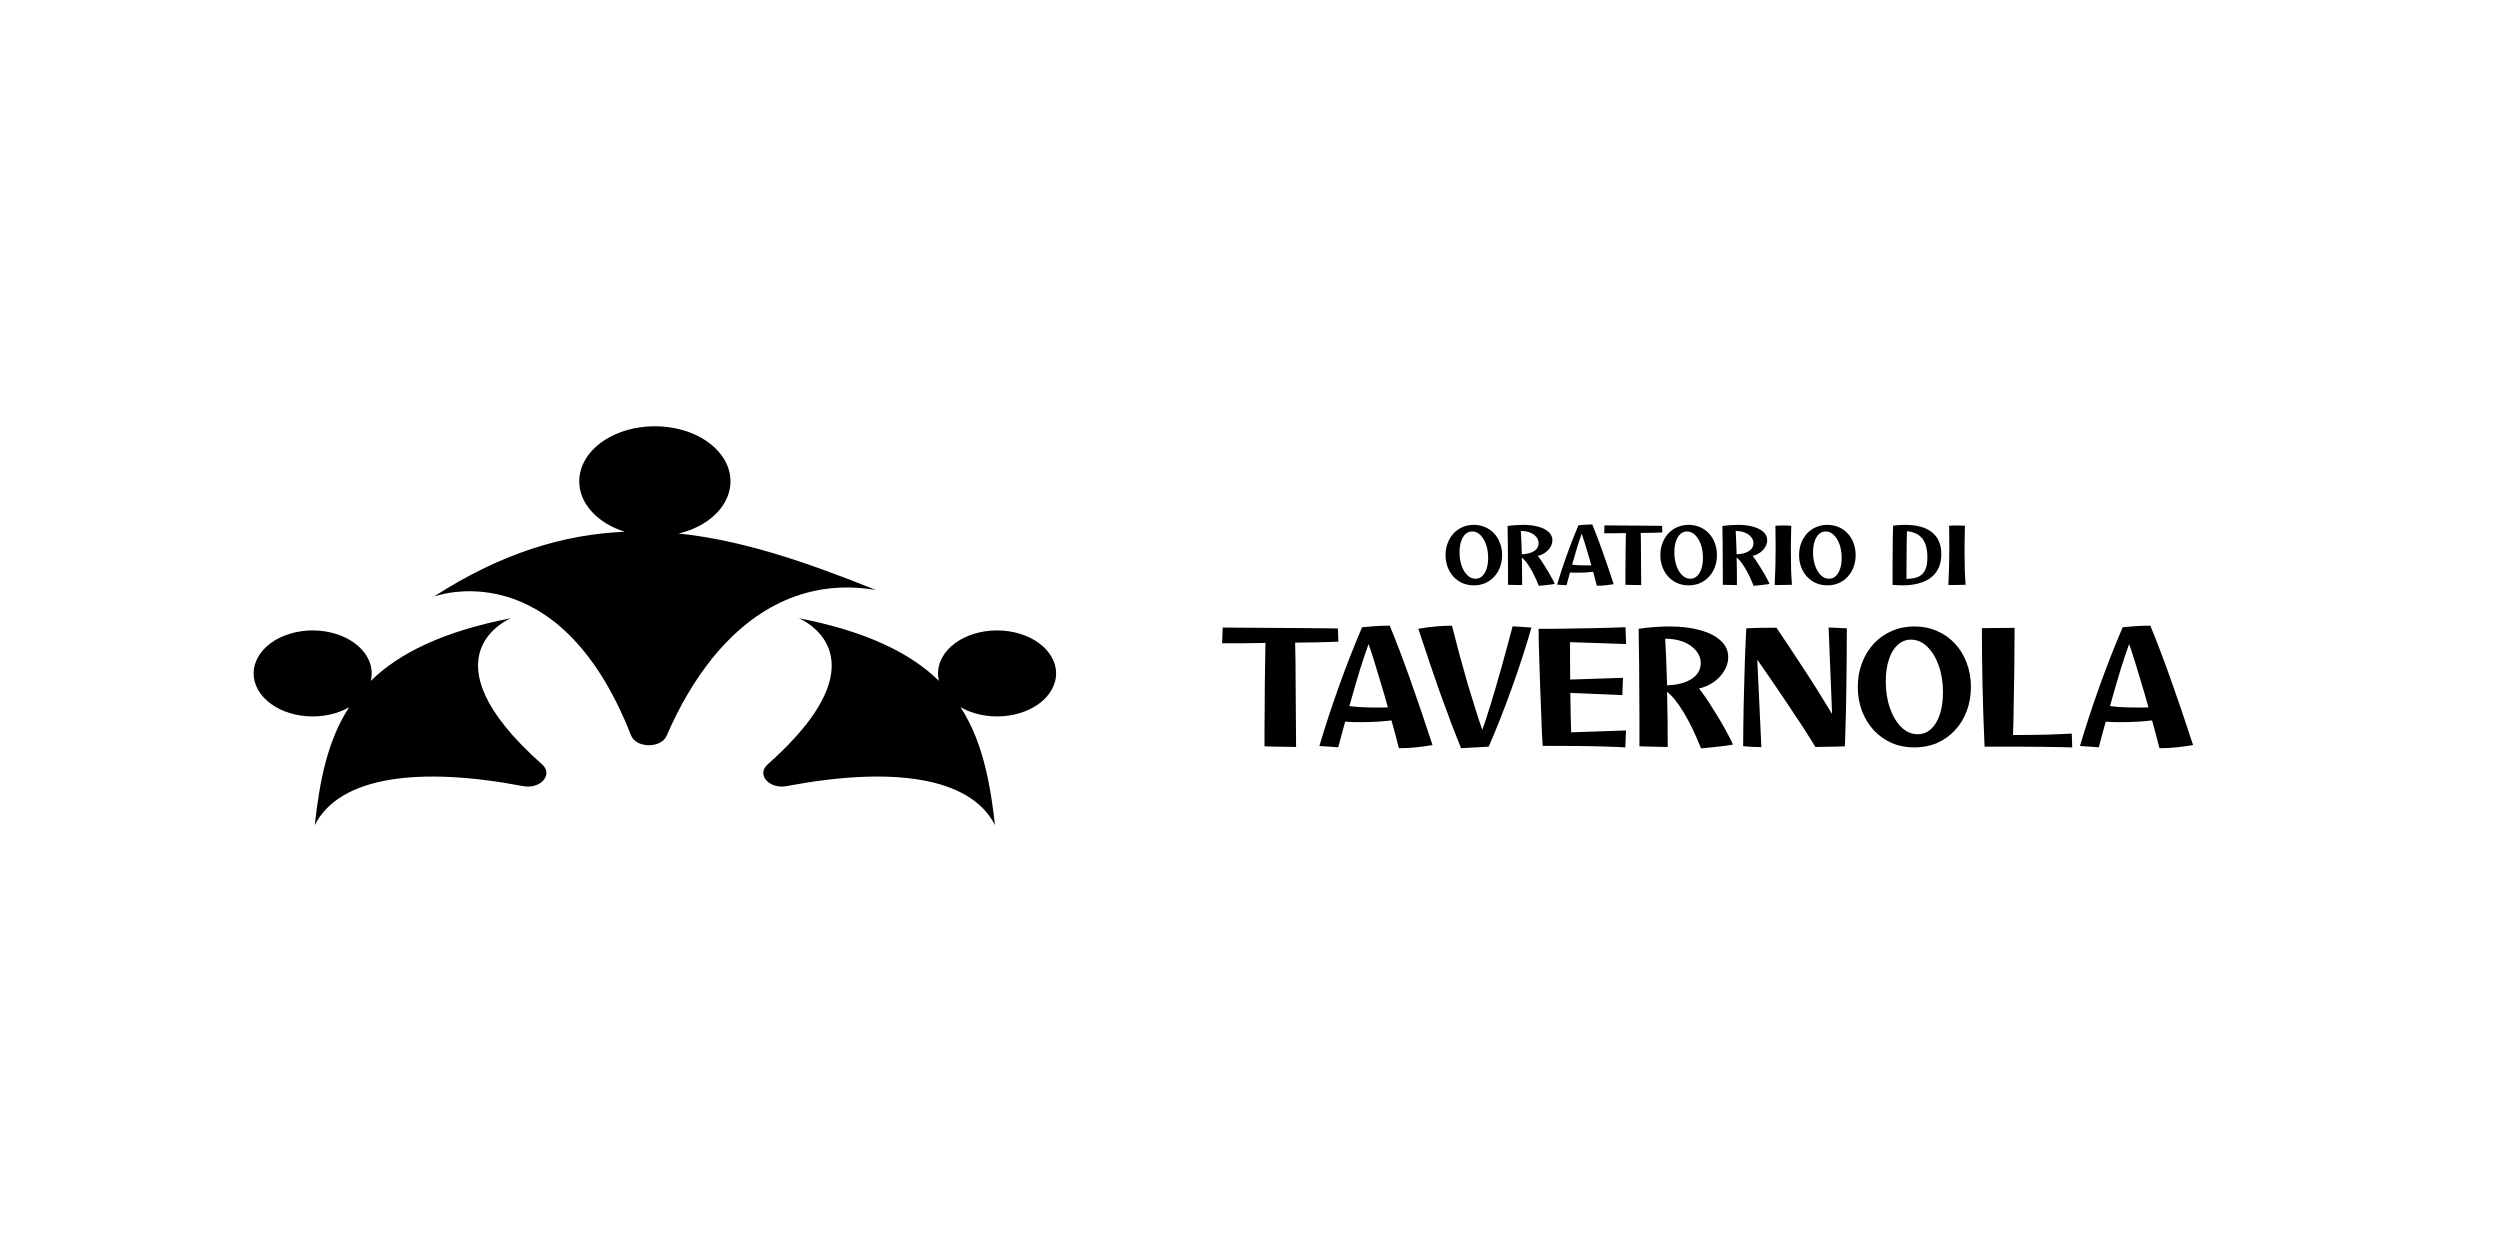 <svg width="2160" height="1080" viewBox="0 0 2160 1080" fill="none" xmlns="http://www.w3.org/2000/svg">
<rect width="2160" height="1080" fill="white"/>
<path d="M1119.83 645.369C1117.57 645.369 1114.76 645.324 1111.41 645.234C1108.15 645.234 1104.81 645.188 1101.37 645.098C1098.02 645.007 1095.08 644.917 1092.54 644.826C1092.54 640.754 1092.54 635.776 1092.54 629.894C1092.63 623.921 1092.68 617.541 1092.68 610.753C1092.77 603.875 1092.81 597.042 1092.81 590.255C1092.91 583.377 1093 576.951 1093.09 570.978C1093.18 564.915 1093.27 559.756 1093.36 555.503C1086.57 555.593 1079.96 555.684 1073.54 555.774C1067.11 555.774 1061.23 555.774 1055.89 555.774L1056.43 542.199C1062.23 542.199 1068.47 542.244 1075.17 542.335C1081.86 542.335 1088.7 542.38 1095.67 542.47C1102.63 542.47 1109.38 542.516 1115.89 542.606C1122.5 542.606 1128.56 542.651 1134.08 542.742C1139.6 542.742 1144.26 542.787 1148.07 542.878C1151.96 542.878 1154.58 542.923 1155.94 543.013L1156.35 554.417C1151.37 554.598 1145.67 554.779 1139.24 554.96C1132.82 555.05 1126.07 555.141 1119.01 555.231C1119.1 559.304 1119.2 564.191 1119.29 569.892C1119.38 575.594 1119.42 581.793 1119.42 588.49C1119.51 595.096 1119.56 601.793 1119.56 608.581C1119.65 615.369 1119.69 621.93 1119.69 628.265C1119.78 634.6 1119.83 640.301 1119.83 645.369ZM1177.13 623.921C1174.78 623.921 1172.34 623.921 1169.8 623.921C1167.36 623.83 1164.83 623.695 1162.2 623.514C1160.21 630.573 1158.22 637.948 1156.23 645.641L1139.94 644.555C1145.01 627.45 1150.66 610.21 1156.91 592.834C1163.15 575.367 1169.8 558.399 1176.86 541.927C1180.21 541.565 1183.92 541.249 1187.99 540.977C1192.16 540.706 1196.41 540.57 1200.76 540.57C1206.28 553.964 1212.16 569.44 1218.4 586.997C1224.65 604.554 1231.07 623.468 1237.68 643.74C1232.43 644.645 1227.45 645.324 1222.75 645.777C1218.13 646.229 1213.43 646.455 1208.63 646.455C1206.73 638.853 1204.6 630.844 1202.25 622.428C1194.19 623.423 1185.82 623.921 1177.13 623.921ZM1182.43 556.453C1180.53 561.611 1178.13 568.761 1175.23 577.901C1172.43 587.042 1169.31 597.766 1165.87 610.074C1169.49 610.527 1173.2 610.844 1177 611.025C1180.89 611.206 1185.05 611.296 1189.49 611.296C1191.12 611.296 1192.75 611.296 1194.38 611.296C1196.09 611.206 1197.68 611.16 1199.13 611.16C1197.14 603.92 1195.1 596.906 1193.02 590.119C1191.03 583.241 1189.13 576.951 1187.32 571.25C1185.51 565.458 1183.88 560.525 1182.43 556.453ZM1262.37 646.455C1256.67 632.428 1250.65 616.59 1244.32 598.943C1238.07 581.205 1231.78 562.652 1225.45 543.285C1230.97 542.289 1236.03 541.611 1240.65 541.249C1245.36 540.796 1249.97 540.57 1254.5 540.57C1256.58 548.715 1258.75 557.086 1261.01 565.684C1263.37 574.281 1265.72 582.653 1268.07 590.798C1270.52 598.943 1272.82 606.454 1275 613.332C1277.17 620.21 1279.07 625.957 1280.7 630.573C1282.69 625.143 1285.09 617.857 1287.89 608.717C1290.7 599.576 1293.73 589.214 1296.99 577.63C1300.24 566.046 1303.55 553.874 1306.9 541.113L1323.19 542.199C1318.21 559.485 1312.55 576.906 1306.22 594.463C1299.97 611.93 1293.32 628.808 1286.26 645.098L1262.37 646.455ZM1404.29 645.777C1401.13 645.505 1396.06 645.279 1389.09 645.098C1382.21 644.826 1373.93 644.645 1364.25 644.555C1354.65 644.464 1344.2 644.419 1332.89 644.419C1332.71 641.885 1332.48 638.039 1332.21 632.88C1332.03 627.631 1331.8 621.658 1331.53 614.961C1331.26 608.264 1330.99 601.296 1330.72 594.056C1330.44 586.816 1330.22 579.847 1330.04 573.15C1329.86 566.363 1329.68 560.344 1329.49 555.095C1329.4 549.846 1329.36 545.909 1329.36 543.285C1333.34 543.285 1337.91 543.285 1343.07 543.285C1348.32 543.194 1353.79 543.104 1359.5 543.013C1365.2 542.923 1370.85 542.832 1376.46 542.742C1382.08 542.561 1387.28 542.425 1392.08 542.335C1396.96 542.154 1401.08 542.018 1404.43 541.927L1404.97 556.453L1356.51 554.824C1356.51 560.163 1356.51 565.593 1356.51 571.114C1356.51 576.544 1356.55 581.883 1356.64 587.132L1402.26 585.639L1401.71 600.572L1356.78 598.671C1356.87 605.097 1356.96 611.206 1357.05 616.998C1357.14 622.79 1357.28 628.039 1357.46 632.745L1404.84 631.116L1404.29 645.777ZM1469.69 646.591C1464.8 634.283 1459.82 623.966 1454.75 615.64C1449.69 607.223 1444.89 601.25 1440.36 597.721C1440.55 605.323 1440.68 613.197 1440.77 621.342C1440.86 629.487 1440.91 637.496 1440.91 645.369C1436.84 645.369 1432.54 645.279 1428.01 645.098C1423.58 645.007 1419.73 644.917 1416.47 644.826C1416.47 637.134 1416.47 629.125 1416.47 620.799C1416.47 612.473 1416.43 604.282 1416.34 596.228C1416.34 588.083 1416.29 580.481 1416.2 573.422C1416.11 566.363 1416.02 560.209 1415.93 554.96C1415.93 549.71 1415.88 545.819 1415.79 543.285C1420.41 542.561 1424.98 542.063 1429.5 541.792C1434.12 541.43 1438.42 541.249 1442.4 541.249C1452.54 541.249 1461.41 542.335 1469.01 544.507C1476.61 546.588 1482.54 549.62 1486.79 553.602C1491.04 557.494 1493.17 562.245 1493.17 567.856C1493.17 571.928 1492.04 575.82 1489.78 579.53C1487.61 583.241 1484.62 586.454 1480.82 589.169C1477.02 591.884 1472.72 593.784 1467.92 594.87C1469.37 596.59 1471.18 599.033 1473.35 602.201C1475.52 605.278 1477.79 608.762 1480.14 612.654C1482.58 616.455 1484.94 620.301 1487.2 624.192C1489.46 628.084 1491.5 631.749 1493.31 635.188C1495.12 638.537 1496.43 641.252 1497.24 643.333C1495.8 643.605 1493.81 643.921 1491.27 644.283C1488.83 644.645 1486.2 644.962 1483.4 645.234C1480.68 645.596 1478.06 645.867 1475.52 646.048C1473.08 646.32 1471.13 646.501 1469.69 646.591ZM1438.74 551.837C1439.01 555.91 1439.28 561.476 1439.55 568.535C1439.82 575.594 1440.09 583.467 1440.36 592.155C1449.32 591.793 1456.38 589.938 1461.54 586.589C1466.79 583.15 1469.42 578.625 1469.42 573.014C1469.42 568.942 1468.06 565.322 1465.34 562.154C1462.72 558.896 1459.1 556.362 1454.48 554.552C1449.87 552.742 1444.62 551.837 1438.74 551.837ZM1506.07 644.691C1506.07 640.618 1506.12 635.686 1506.21 629.894C1506.3 624.011 1506.39 617.722 1506.48 611.025C1506.66 604.237 1506.84 597.404 1507.02 590.526C1507.2 583.558 1507.39 576.951 1507.57 570.707C1507.84 564.372 1508.06 558.806 1508.25 554.009C1508.43 549.122 1508.61 545.412 1508.79 542.878C1511.14 542.697 1514.44 542.561 1518.7 542.47C1523.04 542.38 1528.43 542.335 1534.85 542.335C1542.27 553.285 1550.01 564.96 1558.07 577.358C1566.21 589.666 1574.49 602.834 1582.91 616.862L1579.92 542.199C1582.27 542.199 1584.81 542.289 1587.52 542.47C1590.33 542.561 1593.04 542.697 1595.67 542.878C1595.67 550.48 1595.62 558.625 1595.53 567.313C1595.44 575.91 1595.35 584.463 1595.26 592.97C1595.17 601.477 1595.04 609.395 1594.85 616.726C1594.67 623.966 1594.49 630.075 1594.31 635.052C1594.22 640.03 1594.08 643.288 1593.9 644.826C1592 644.917 1589.42 645.007 1586.17 645.098C1583 645.188 1579.79 645.234 1576.53 645.234C1573.27 645.324 1570.6 645.369 1568.52 645.369C1561.37 633.695 1553.4 621.387 1544.63 608.445C1535.94 595.504 1527.16 582.653 1518.29 569.892L1521.82 645.505C1516.75 645.505 1511.5 645.234 1506.07 644.691ZM1654.01 645.777C1646.95 645.777 1640.43 644.51 1634.46 641.976C1628.58 639.351 1623.42 635.686 1618.99 630.98C1614.64 626.274 1611.25 620.753 1608.8 614.418C1606.36 607.993 1605.14 601.024 1605.14 593.513C1605.14 586.001 1606.36 579.078 1608.8 572.743C1611.25 566.317 1614.64 560.752 1618.99 556.046C1623.42 551.339 1628.58 547.719 1634.46 545.185C1640.43 542.561 1646.95 541.249 1654.01 541.249C1661.07 541.249 1667.58 542.561 1673.56 545.185C1679.53 547.719 1684.69 551.339 1689.03 556.046C1693.47 560.752 1696.86 566.317 1699.21 572.743C1701.66 579.078 1702.88 586.001 1702.88 593.513C1702.88 601.024 1701.66 607.993 1699.21 614.418C1696.86 620.753 1693.47 626.274 1689.03 630.98C1684.69 635.686 1679.53 639.351 1673.56 641.976C1667.58 644.51 1661.07 645.777 1654.01 645.777ZM1656.86 634.374C1661.29 634.374 1665.14 632.88 1668.4 629.894C1671.66 626.907 1674.19 622.699 1676 617.269C1677.81 611.839 1678.72 605.504 1678.72 598.264C1678.72 589.666 1677.49 581.929 1675.05 575.051C1672.61 568.173 1669.3 562.743 1665.14 558.761C1660.98 554.688 1656.32 552.652 1651.16 552.652C1646.81 552.652 1642.97 554.145 1639.62 557.132C1636.36 560.118 1633.83 564.326 1632.02 569.756C1630.21 575.186 1629.3 581.521 1629.3 588.761C1629.3 597.268 1630.52 605.006 1632.97 611.975C1635.41 618.853 1638.71 624.328 1642.88 628.401C1647.04 632.383 1651.7 634.374 1656.86 634.374ZM1790.41 645.777C1788.33 645.686 1784.89 645.596 1780.09 645.505C1775.29 645.415 1769.46 645.324 1762.58 645.234C1755.79 645.234 1748.28 645.188 1740.04 645.098C1731.9 645.098 1723.44 645.098 1714.66 645.098C1713.84 626.455 1713.26 608.717 1712.89 591.884C1712.53 575.051 1712.35 558.67 1712.35 542.742C1714.43 542.651 1718.05 542.606 1723.21 542.606C1728.37 542.516 1734.16 542.47 1740.59 542.47C1740.59 549.077 1740.54 556.362 1740.45 564.326C1740.45 572.29 1740.36 580.435 1740.18 588.761C1740.09 597.087 1739.95 605.232 1739.77 613.197C1739.68 621.07 1739.5 628.355 1739.23 635.052C1748.64 635.052 1757.78 634.962 1766.65 634.781C1775.52 634.509 1783.3 634.193 1790 633.831L1790.41 645.777ZM1834.28 623.921C1831.93 623.921 1829.48 623.921 1826.95 623.921C1824.5 623.83 1821.97 623.695 1819.35 623.514C1817.36 630.573 1815.36 637.948 1813.37 645.641L1797.08 644.555C1802.15 627.45 1807.81 610.21 1814.05 592.834C1820.3 575.367 1826.95 558.399 1834.01 541.927C1837.36 541.565 1841.07 541.249 1845.14 540.977C1849.3 540.706 1853.56 540.57 1857.9 540.57C1863.42 553.964 1869.3 569.44 1875.55 586.997C1881.79 604.554 1888.22 623.468 1894.82 643.74C1889.57 644.645 1884.6 645.324 1879.89 645.777C1875.28 646.229 1870.57 646.455 1865.77 646.455C1863.87 638.853 1861.75 630.844 1859.39 622.428C1851.34 623.423 1842.97 623.921 1834.28 623.921ZM1839.57 556.453C1837.67 561.611 1835.27 568.761 1832.38 577.901C1829.57 587.042 1826.45 597.766 1823.01 610.074C1826.63 610.527 1830.34 610.844 1834.14 611.025C1838.03 611.206 1842.2 611.296 1846.63 611.296C1848.26 611.296 1849.89 611.296 1851.52 611.296C1853.24 611.206 1854.82 611.16 1856.27 611.16C1854.28 603.92 1852.24 596.906 1850.16 590.119C1848.17 583.241 1846.27 576.951 1844.46 571.25C1842.65 565.458 1841.02 560.525 1839.57 556.453Z" fill="black"/>
<path d="M1273.4 505.734C1269.87 505.734 1266.61 505.1 1263.62 503.833C1260.68 502.521 1258.1 500.688 1255.88 498.335C1253.71 495.982 1252.02 493.222 1250.79 490.054C1249.57 486.842 1248.96 483.357 1248.96 479.602C1248.96 475.846 1249.57 472.384 1250.79 469.217C1252.02 466.004 1253.71 463.221 1255.88 460.868C1258.1 458.515 1260.68 456.705 1263.62 455.438C1266.61 454.126 1269.87 453.47 1273.4 453.47C1276.93 453.47 1280.18 454.126 1283.17 455.438C1286.16 456.705 1288.74 458.515 1290.91 460.868C1293.13 463.221 1294.82 466.004 1296 469.217C1297.22 472.384 1297.83 475.846 1297.83 479.602C1297.83 483.357 1297.22 486.842 1296 490.054C1294.82 493.222 1293.13 495.982 1290.91 498.335C1288.74 500.688 1286.16 502.521 1283.17 503.833C1280.18 505.1 1276.93 505.734 1273.4 505.734ZM1274.82 500.032C1277.04 500.032 1278.96 499.286 1280.59 497.792C1282.22 496.299 1283.49 494.195 1284.39 491.48C1285.3 488.765 1285.75 485.597 1285.75 481.977C1285.75 477.679 1285.14 473.81 1283.92 470.371C1282.7 466.932 1281.04 464.217 1278.96 462.226C1276.88 460.189 1274.55 459.171 1271.97 459.171C1269.8 459.171 1267.88 459.918 1266.2 461.411C1264.57 462.904 1263.31 465.008 1262.4 467.724C1261.5 470.439 1261.04 473.606 1261.04 477.226C1261.04 481.48 1261.65 485.348 1262.88 488.833C1264.1 492.272 1265.75 495.009 1267.83 497.046C1269.91 499.037 1272.24 500.032 1274.82 500.032ZM1329.51 506.141C1327.07 499.987 1324.58 494.828 1322.05 490.665C1319.51 486.457 1317.11 483.471 1314.85 481.706C1314.94 485.507 1315.01 489.444 1315.06 493.516C1315.1 497.589 1315.12 501.593 1315.12 505.53C1313.09 505.53 1310.94 505.485 1308.68 505.394C1306.46 505.349 1304.54 505.304 1302.91 505.259C1302.91 501.412 1302.91 497.408 1302.91 493.245C1302.91 489.082 1302.88 484.986 1302.84 480.959C1302.84 476.887 1302.82 473.086 1302.77 469.556C1302.73 466.027 1302.68 462.95 1302.63 460.325C1302.63 457.701 1302.61 455.755 1302.57 454.488C1304.87 454.126 1307.16 453.877 1309.42 453.741C1311.73 453.56 1313.88 453.47 1315.87 453.47C1320.94 453.47 1325.37 454.013 1329.17 455.099C1332.98 456.139 1335.94 457.655 1338.07 459.646C1340.19 461.592 1341.26 463.968 1341.26 466.773C1341.26 468.81 1340.69 470.755 1339.56 472.611C1338.47 474.466 1336.98 476.072 1335.08 477.43C1333.18 478.787 1331.03 479.737 1328.63 480.28C1329.36 481.14 1330.26 482.362 1331.35 483.946C1332.43 485.484 1333.56 487.226 1334.74 489.172C1335.96 491.073 1337.14 492.996 1338.27 494.941C1339.4 496.887 1340.42 498.72 1341.32 500.439C1342.23 502.114 1342.88 503.471 1343.29 504.512C1342.57 504.648 1341.57 504.806 1340.31 504.987C1339.08 505.168 1337.77 505.326 1336.37 505.462C1335.01 505.643 1333.7 505.779 1332.43 505.869C1331.21 506.005 1330.24 506.096 1329.51 506.141ZM1314.04 458.764C1314.17 460.8 1314.31 463.583 1314.45 467.113C1314.58 470.642 1314.72 474.579 1314.85 478.923C1319.33 478.742 1322.86 477.814 1325.44 476.14C1328.07 474.421 1329.38 472.158 1329.38 469.353C1329.38 467.316 1328.7 465.506 1327.34 463.922C1326.03 462.293 1324.22 461.026 1321.91 460.121C1319.6 459.216 1316.98 458.764 1314.04 458.764ZM1363.93 494.806C1362.75 494.806 1361.53 494.806 1360.26 494.806C1359.04 494.76 1357.77 494.693 1356.46 494.602C1355.47 498.132 1354.47 501.82 1353.48 505.666L1345.33 505.123C1347.87 496.57 1350.69 487.95 1353.82 479.262C1356.94 470.529 1360.26 462.045 1363.79 453.809C1365.47 453.628 1367.32 453.47 1369.36 453.334C1371.44 453.198 1373.57 453.13 1375.74 453.13C1378.5 459.827 1381.44 467.565 1384.56 476.344C1387.69 485.122 1390.9 494.579 1394.2 504.716C1391.58 505.168 1389.09 505.507 1386.73 505.734C1384.43 505.96 1382.07 506.073 1379.68 506.073C1378.73 502.272 1377.66 498.267 1376.49 494.059C1372.46 494.557 1368.27 494.806 1363.93 494.806ZM1366.58 461.072C1365.63 463.651 1364.43 467.226 1362.98 471.796C1361.58 476.366 1360.01 481.728 1358.3 487.882C1360.11 488.109 1361.96 488.267 1363.86 488.358C1365.81 488.448 1367.89 488.493 1370.11 488.493C1370.92 488.493 1371.73 488.493 1372.55 488.493C1373.41 488.448 1374.2 488.425 1374.92 488.425C1373.93 484.805 1372.91 481.299 1371.87 477.905C1370.87 474.466 1369.92 471.321 1369.02 468.47C1368.11 465.574 1367.3 463.108 1366.58 461.072ZM1418 505.53C1416.87 505.53 1415.46 505.507 1413.79 505.462C1412.16 505.462 1410.49 505.44 1408.77 505.394C1407.09 505.349 1405.62 505.304 1404.36 505.259C1404.36 503.222 1404.36 500.734 1404.36 497.792C1404.4 494.806 1404.42 491.616 1404.42 488.222C1404.47 484.783 1404.49 481.366 1404.49 477.973C1404.54 474.534 1404.58 471.321 1404.63 468.334C1404.67 465.303 1404.72 462.723 1404.76 460.597C1401.37 460.642 1398.07 460.687 1394.85 460.732C1391.64 460.732 1388.7 460.732 1386.03 460.732L1386.3 453.945C1389.2 453.945 1392.32 453.967 1395.67 454.013C1399.02 454.013 1402.43 454.035 1405.92 454.081C1409.4 454.081 1412.77 454.103 1416.03 454.148C1419.33 454.148 1422.37 454.171 1425.13 454.216C1427.89 454.216 1430.22 454.239 1432.12 454.284C1434.06 454.284 1435.38 454.307 1436.05 454.352L1436.26 460.054C1433.77 460.144 1430.92 460.235 1427.71 460.325C1424.49 460.37 1421.12 460.416 1417.59 460.461C1417.64 462.497 1417.68 464.941 1417.73 467.791C1417.77 470.642 1417.8 473.742 1417.8 477.09C1417.84 480.394 1417.86 483.742 1417.86 487.136C1417.91 490.53 1417.93 493.81 1417.93 496.978C1417.98 500.145 1418 502.996 1418 505.53ZM1458.99 505.734C1455.46 505.734 1452.21 505.1 1449.22 503.833C1446.28 502.521 1443.7 500.688 1441.48 498.335C1439.31 495.982 1437.61 493.222 1436.39 490.054C1435.17 486.842 1434.56 483.357 1434.56 479.602C1434.56 475.846 1435.17 472.384 1436.39 469.217C1437.61 466.004 1439.31 463.221 1441.48 460.868C1443.7 458.515 1446.28 456.705 1449.22 455.438C1452.21 454.126 1455.46 453.47 1458.99 453.47C1462.52 453.47 1465.78 454.126 1468.77 455.438C1471.75 456.705 1474.33 458.515 1476.5 460.868C1478.72 463.221 1480.42 466.004 1481.6 469.217C1482.82 472.384 1483.43 475.846 1483.43 479.602C1483.43 483.357 1482.82 486.842 1481.6 490.054C1480.42 493.222 1478.72 495.982 1476.5 498.335C1474.33 500.688 1471.75 502.521 1468.77 503.833C1465.78 505.1 1462.52 505.734 1458.99 505.734ZM1460.42 500.032C1462.64 500.032 1464.56 499.286 1466.19 497.792C1467.82 496.299 1469.08 494.195 1469.99 491.48C1470.89 488.765 1471.35 485.597 1471.35 481.977C1471.35 477.679 1470.74 473.81 1469.51 470.371C1468.29 466.932 1466.64 464.217 1464.56 462.226C1462.48 460.189 1460.15 459.171 1457.57 459.171C1455.4 459.171 1453.47 459.918 1451.8 461.411C1450.17 462.904 1448.9 465.008 1448 467.724C1447.09 470.439 1446.64 473.606 1446.64 477.226C1446.64 481.48 1447.25 485.348 1448.47 488.833C1449.69 492.272 1451.35 495.009 1453.43 497.046C1455.51 499.037 1457.84 500.032 1460.42 500.032ZM1515.11 506.141C1512.67 499.987 1510.18 494.828 1507.64 490.665C1505.11 486.457 1502.71 483.471 1500.45 481.706C1500.54 485.507 1500.61 489.444 1500.65 493.516C1500.7 497.589 1500.72 501.593 1500.72 505.53C1498.68 505.53 1496.53 505.485 1494.27 505.394C1492.05 505.349 1490.13 505.304 1488.5 505.259C1488.5 501.412 1488.5 497.408 1488.5 493.245C1488.5 489.082 1488.48 484.986 1488.43 480.959C1488.43 476.887 1488.41 473.086 1488.37 469.556C1488.32 466.027 1488.28 462.95 1488.23 460.325C1488.23 457.701 1488.21 455.755 1488.16 454.488C1490.47 454.126 1492.76 453.877 1495.02 453.741C1497.33 453.56 1499.48 453.47 1501.47 453.47C1506.54 453.47 1510.97 454.013 1514.77 455.099C1518.57 456.139 1521.54 457.655 1523.66 459.646C1525.79 461.592 1526.85 463.968 1526.85 466.773C1526.85 468.81 1526.29 470.755 1525.16 472.611C1524.07 474.466 1522.58 476.072 1520.68 477.43C1518.78 478.787 1516.63 479.737 1514.23 480.28C1514.95 481.14 1515.86 482.362 1516.94 483.946C1518.03 485.484 1519.16 487.226 1520.34 489.172C1521.56 491.073 1522.73 492.996 1523.87 494.941C1525 496.887 1526.02 498.72 1526.92 500.439C1527.83 502.114 1528.48 503.471 1528.89 504.512C1528.16 504.648 1527.17 504.806 1525.9 504.987C1524.68 505.168 1523.37 505.326 1521.97 505.462C1520.61 505.643 1519.3 505.779 1518.03 505.869C1516.81 506.005 1515.83 506.096 1515.11 506.141ZM1499.63 458.764C1499.77 460.8 1499.91 463.583 1500.04 467.113C1500.18 470.642 1500.31 474.579 1500.45 478.923C1504.93 478.742 1508.46 477.814 1511.04 476.14C1513.66 474.421 1514.97 472.158 1514.97 469.353C1514.97 467.316 1514.3 465.506 1512.94 463.922C1511.63 462.293 1509.82 461.026 1507.51 460.121C1505.2 459.216 1502.58 458.764 1499.63 458.764ZM1533.34 505.462C1533.88 494.466 1534.15 483.29 1534.15 471.932C1534.15 470.031 1534.13 467.95 1534.08 465.687C1534.08 463.379 1534.06 461.207 1534.01 459.171C1534.01 457.135 1533.99 455.506 1533.95 454.284C1534.49 454.194 1535.39 454.126 1536.66 454.081C1537.97 454.035 1539.4 454.013 1540.94 454.013C1542.16 454.013 1543.36 454.035 1544.53 454.081C1545.76 454.126 1546.8 454.194 1547.66 454.284C1547.57 457.09 1547.5 459.895 1547.45 462.701C1547.41 465.506 1547.36 468.176 1547.32 470.71C1547.32 473.199 1547.32 475.371 1547.32 477.226C1547.32 483.38 1547.39 488.72 1547.52 493.245C1547.7 497.77 1547.95 501.774 1548.27 505.259C1545.82 505.349 1543.34 505.394 1540.8 505.394C1538.31 505.44 1535.82 505.462 1533.34 505.462ZM1578.84 505.734C1575.31 505.734 1572.05 505.1 1569.06 503.833C1566.12 502.521 1563.54 500.688 1561.32 498.335C1559.15 495.982 1557.45 493.222 1556.23 490.054C1555.01 486.842 1554.4 483.357 1554.4 479.602C1554.4 475.846 1555.01 472.384 1556.23 469.217C1557.45 466.004 1559.15 463.221 1561.32 460.868C1563.54 458.515 1566.12 456.705 1569.06 455.438C1572.05 454.126 1575.31 453.47 1578.84 453.47C1582.36 453.47 1585.62 454.126 1588.61 455.438C1591.6 456.705 1594.18 458.515 1596.35 460.868C1598.56 463.221 1600.26 466.004 1601.44 469.217C1602.66 472.384 1603.27 475.846 1603.27 479.602C1603.27 483.357 1602.66 486.842 1601.44 490.054C1600.26 493.222 1598.56 495.982 1596.35 498.335C1594.18 500.688 1591.6 502.521 1588.61 503.833C1585.62 505.1 1582.36 505.734 1578.84 505.734ZM1580.26 500.032C1582.48 500.032 1584.4 499.286 1586.03 497.792C1587.66 496.299 1588.93 494.195 1589.83 491.48C1590.74 488.765 1591.19 485.597 1591.19 481.977C1591.19 477.679 1590.58 473.81 1589.36 470.371C1588.13 466.932 1586.48 464.217 1584.4 462.226C1582.32 460.189 1579.99 459.171 1577.41 459.171C1575.24 459.171 1573.31 459.918 1571.64 461.411C1570.01 462.904 1568.74 465.008 1567.84 467.724C1566.93 470.439 1566.48 473.606 1566.48 477.226C1566.48 481.48 1567.09 485.348 1568.31 488.833C1569.54 492.272 1571.19 495.009 1573.27 497.046C1575.35 499.037 1577.68 500.032 1580.26 500.032ZM1643.46 505.734C1642.15 505.734 1640.77 505.688 1639.32 505.598C1637.92 505.553 1636.54 505.485 1635.18 505.394C1635.18 500.462 1635.18 495.507 1635.18 490.53C1635.23 485.552 1635.25 480.778 1635.25 476.208C1635.3 471.638 1635.34 467.475 1635.39 463.719C1635.48 459.918 1635.57 456.728 1635.66 454.148C1637.42 453.922 1639.14 453.764 1640.82 453.673C1642.49 453.538 1644.12 453.47 1645.7 453.47C1656.11 453.47 1663.96 455.619 1669.26 459.918C1674.6 464.171 1677.27 470.461 1677.27 478.787C1677.27 487.566 1674.35 494.263 1668.51 498.878C1662.72 503.449 1654.37 505.734 1643.46 505.734ZM1647.2 500.1C1651.5 500.1 1654.96 499.489 1657.58 498.267C1660.25 497 1662.2 495.009 1663.42 492.294C1664.64 489.579 1665.25 485.982 1665.25 481.502C1665.25 474.398 1663.8 469.013 1660.91 465.348C1658.06 461.683 1653.62 459.556 1647.6 458.968C1647.56 460.189 1647.51 462.045 1647.47 464.533C1647.42 466.977 1647.38 469.782 1647.33 472.95C1647.33 476.072 1647.31 479.308 1647.26 482.656C1647.26 486.005 1647.24 489.217 1647.2 492.294C1647.2 495.326 1647.2 497.928 1647.2 500.1ZM1683.4 505.462C1683.95 494.466 1684.22 483.29 1684.22 471.932C1684.22 470.031 1684.19 467.95 1684.15 465.687C1684.15 463.379 1684.13 461.207 1684.08 459.171C1684.08 457.135 1684.06 455.506 1684.01 454.284C1684.56 454.194 1685.46 454.126 1686.73 454.081C1688.04 454.035 1689.47 454.013 1691.01 454.013C1692.23 454.013 1693.43 454.035 1694.6 454.081C1695.82 454.126 1696.86 454.194 1697.72 454.284C1697.63 457.09 1697.57 459.895 1697.52 462.701C1697.48 465.506 1697.43 468.176 1697.39 470.71C1697.39 473.199 1697.39 475.371 1697.39 477.226C1697.39 483.38 1697.45 488.72 1697.59 493.245C1697.77 497.77 1698.02 501.774 1698.34 505.259C1695.89 505.349 1693.4 505.394 1690.87 505.394C1688.38 505.44 1685.89 505.462 1683.4 505.462Z" fill="black"/>
<mask id="mask0_9_344" style="mask-type:luminance" maskUnits="userSpaceOnUse" x="533" y="366" width="229" height="204">
<path d="M533.63 366H761.585V569.332H533.63V366Z" fill="white"/>
</mask>
<g mask="url(#mask0_9_344)">
<path d="M756.835 509.769C697.746 486.074 642.242 466.785 586.372 460.965C591.965 459.601 597.422 457.722 602.559 455.178C632.378 440.395 640.118 410.813 619.82 389.08C605.071 373.283 579.545 366.033 555.252 368.926C531.438 407.388 533.698 443.256 545.32 478.707C556.233 512.031 576.965 543.242 615.277 568.95C651.922 523.438 699.961 500.058 756.835 509.769Z" fill="black"/>
</g>
<mask id="mask1_9_344" style="mask-type:luminance" maskUnits="userSpaceOnUse" x="369" y="366" width="247" height="280">
<path d="M369.97 366H615.46V645.956H369.97V366Z" fill="white"/>
</mask>
<g mask="url(#mask1_9_344)">
<path d="M555.252 368.926C546.142 370.007 537.191 372.468 529.063 376.492C499.222 391.275 491.505 420.874 511.779 442.59C519.017 450.322 528.835 455.976 539.794 459.451C487.144 461.646 433.214 477.826 374.764 515.506C374.764 515.506 482.235 474.533 545.228 635.397C549.589 646.538 571.165 646.771 575.96 635.696C587.011 610.205 600.162 587.707 615.277 568.95C549.018 515.456 524.908 439.281 555.252 368.926Z" fill="black"/>
</g>
<path d="M842.09 616.208C868.141 624.007 897.96 614.927 908.645 595.954C919.354 576.965 906.91 555.265 880.836 547.466C854.785 539.684 824.966 548.746 814.258 567.719C810.468 574.487 809.646 581.571 811.244 588.272C786.608 564.244 748.935 545.604 690.074 534.097C690.074 534.097 744.301 555.93 703.226 616.74C723.729 629.577 744.734 635.879 766.722 639.238C791.631 643.03 812.523 641.866 843.049 636.727C839.464 627.765 835.218 619.151 829.943 611.02C833.574 613.098 837.615 614.878 842.09 616.208Z" fill="black"/>
<mask id="mask2_9_344" style="mask-type:luminance" maskUnits="userSpaceOnUse" x="656" y="616" width="205" height="98">
<path d="M656.374 616.158H860.949V713.999H656.374V616.158Z" fill="white"/>
</mask>
<g mask="url(#mask2_9_344)">
<path d="M703.226 616.74C694.572 629.544 681.695 644.077 663.178 660.506C653.338 669.252 664.662 682.04 679.663 679.196C769.096 662.202 838.186 670.549 859.648 712.919C856.588 685.382 852.227 659.774 843.049 636.727C796.266 638.839 748.228 632.487 703.226 616.74Z" fill="black"/>
</g>
<mask id="mask3_9_344" style="mask-type:luminance" maskUnits="userSpaceOnUse" x="218" y="531" width="258" height="184">
<path d="M218 531.021H475.18V714H218V531.021Z" fill="white"/>
</mask>
<g mask="url(#mask3_9_344)">
<path d="M441.548 534.097C382.665 545.604 344.992 564.244 320.356 588.272C321.977 581.571 321.155 574.487 317.342 567.72C306.634 548.747 276.838 539.684 250.764 547.466C224.713 555.265 212.246 576.965 222.955 595.955C233.663 614.928 263.459 624.007 289.533 616.208C294.008 614.878 298.049 613.099 301.657 611.02C282.82 640.037 276.199 674.674 271.952 712.919C293.414 670.55 362.504 662.202 451.937 679.197C466.96 682.057 478.262 669.236 468.399 660.49C362.047 566.09 441.548 534.097 441.548 534.097Z" fill="black"/>
</g>
</svg>
